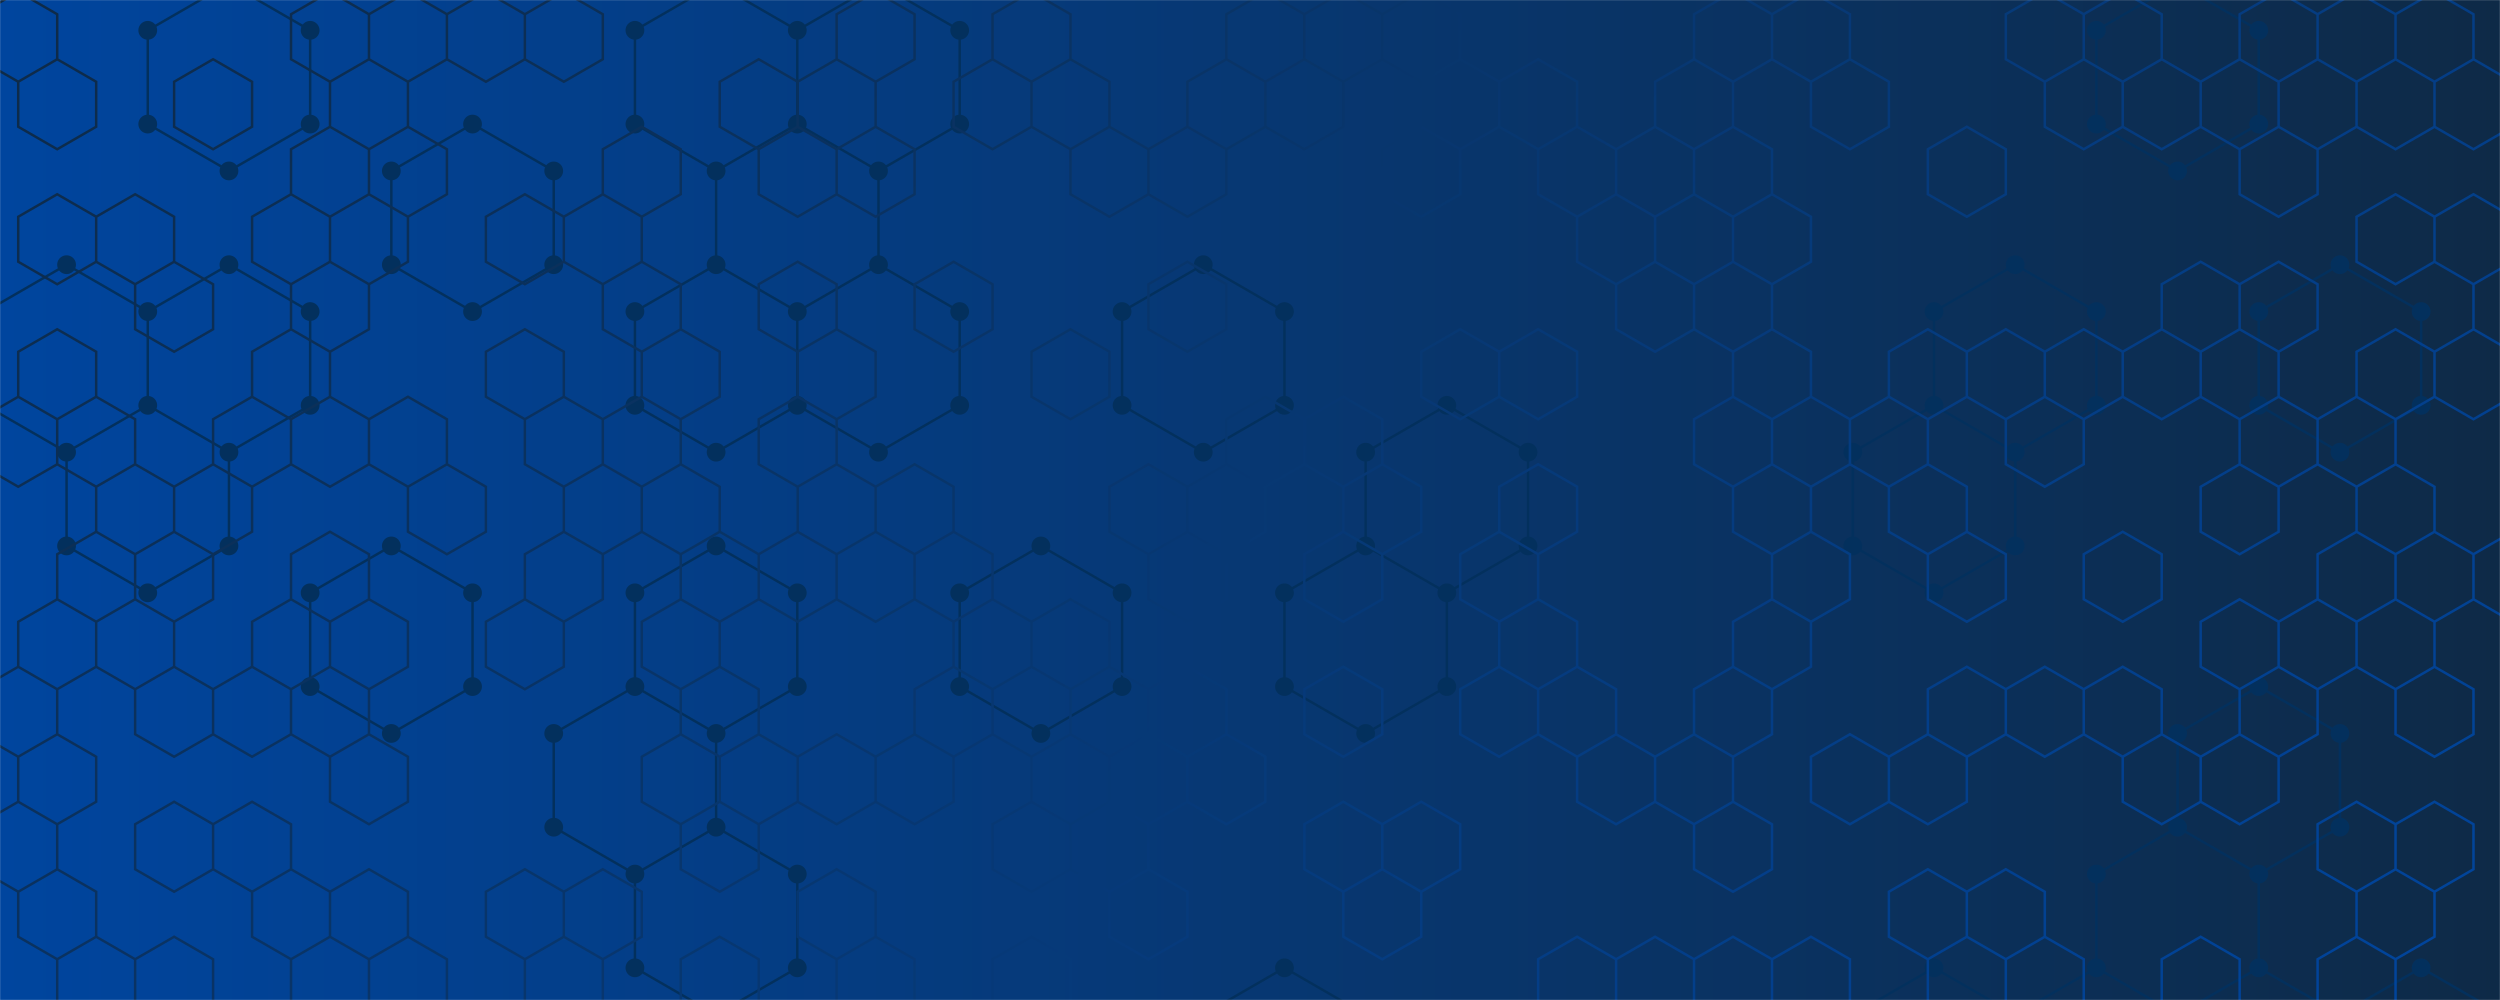 <svg xmlns="http://www.w3.org/2000/svg" version="1.1" xmlns:xlink="http://www.w3.org/1999/xlink" xmlns:svgjs="http://svgjs.com/svgjs" width="2000" height="800" preserveAspectRatio="none" viewBox="0 0 2000 800"><g mask="url(&quot;#SvgjsMask1450&quot;)" fill="none"><rect width="2000" height="800" x="0" y="0" fill="url(#SvgjsLinearGradient1451)"></rect><path d="M53.26 211.76L118.21 249.26L118.21 324.26L53.26 361.76L-11.69 324.26L-11.69 249.26zM118.21 324.26L183.17 361.76L183.17 436.76L118.21 474.26L53.26 436.76L53.26 361.76zM183.17 -13.24L248.12 24.26L248.12 99.26L183.17 136.76L118.21 99.26L118.21 24.26zM183.17 211.76L248.12 249.26L248.12 324.26L183.17 361.76L118.21 324.26L118.21 249.26zM378.03 99.26L442.98 136.76L442.98 211.76L378.03 249.26L313.07 211.76L313.07 136.76zM313.07 436.76L378.03 474.26L378.03 549.26L313.07 586.76L248.12 549.26L248.12 474.26zM507.94 549.26L572.89 586.76L572.89 661.76L507.94 699.26L442.98 661.76L442.98 586.76zM572.89 -13.24L637.84 24.26L637.84 99.26L572.89 136.76L507.94 99.26L507.94 24.26zM637.84 99.26L702.8 136.76L702.8 211.76L637.84 249.26L572.89 211.76L572.89 136.76zM572.89 211.76L637.84 249.26L637.84 324.26L572.89 361.76L507.94 324.26L507.94 249.26zM572.89 436.76L637.84 474.26L637.84 549.26L572.89 586.76L507.94 549.26L507.94 474.26zM572.89 661.76L637.84 699.26L637.84 774.26L572.89 811.76L507.94 774.26L507.94 699.26zM702.8 -13.24L767.75 24.26L767.75 99.26L702.8 136.76L637.84 99.26L637.84 24.26zM702.8 211.76L767.75 249.26L767.75 324.26L702.8 361.76L637.84 324.26L637.84 249.26zM832.7 436.76L897.66 474.26L897.66 549.26L832.7 586.76L767.75 549.26L767.75 474.26zM962.61 211.76L1027.57 249.26L1027.57 324.26L962.61 361.76L897.66 324.26L897.66 249.26zM1027.57 774.26L1092.52 811.76L1092.52 886.76L1027.57 924.26L962.61 886.76L962.61 811.76zM1157.47 324.26L1222.43 361.76L1222.43 436.76L1157.47 474.26L1092.52 436.76L1092.52 361.76zM1092.52 436.76L1157.47 474.26L1157.47 549.26L1092.52 586.76L1027.57 549.26L1027.57 474.26zM1547.2 324.26L1612.15 361.76L1612.15 436.76L1547.2 474.26L1482.24 436.76L1482.24 361.76zM1547.2 774.26L1612.15 811.76L1612.15 886.76L1547.2 924.26L1482.24 886.76L1482.24 811.76zM1612.15 211.76L1677.1 249.26L1677.1 324.26L1612.15 361.76L1547.2 324.26L1547.2 249.26zM1677.1 774.26L1742.06 811.76L1742.06 886.76L1677.1 924.26L1612.15 886.76L1612.15 811.76zM1742.06 -13.24L1807.01 24.26L1807.01 99.26L1742.06 136.76L1677.1 99.26L1677.1 24.26zM1807.01 549.26L1871.96 586.76L1871.96 661.76L1807.01 699.26L1742.06 661.76L1742.06 586.76zM1742.06 661.76L1807.01 699.26L1807.01 774.26L1742.06 811.76L1677.1 774.26L1677.1 699.26zM1807.01 774.26L1871.96 811.76L1871.96 886.76L1807.01 924.26L1742.06 886.76L1742.06 811.76zM1871.96 211.76L1936.92 249.26L1936.92 324.26L1871.96 361.76L1807.01 324.26L1807.01 249.26zM1936.92 774.26L2001.87 811.76L2001.87 886.76L1936.92 924.26L1871.96 886.76L1871.96 811.76z" stroke="#03305d" stroke-width="2"></path><path d="M45.76 211.76 a7.5 7.5 0 1 0 15 0 a7.5 7.5 0 1 0 -15 0zM110.71 249.26 a7.5 7.5 0 1 0 15 0 a7.5 7.5 0 1 0 -15 0zM110.71 324.26 a7.5 7.5 0 1 0 15 0 a7.5 7.5 0 1 0 -15 0zM45.76 361.76 a7.5 7.5 0 1 0 15 0 a7.5 7.5 0 1 0 -15 0zM-19.19 324.26 a7.5 7.5 0 1 0 15 0 a7.5 7.5 0 1 0 -15 0zM-19.19 249.26 a7.5 7.5 0 1 0 15 0 a7.5 7.5 0 1 0 -15 0zM175.67 361.76 a7.5 7.5 0 1 0 15 0 a7.5 7.5 0 1 0 -15 0zM175.67 436.76 a7.5 7.5 0 1 0 15 0 a7.5 7.5 0 1 0 -15 0zM110.71 474.26 a7.5 7.5 0 1 0 15 0 a7.5 7.5 0 1 0 -15 0zM45.76 436.76 a7.5 7.5 0 1 0 15 0 a7.5 7.5 0 1 0 -15 0zM175.67 -13.24 a7.5 7.5 0 1 0 15 0 a7.5 7.5 0 1 0 -15 0zM240.62 24.26 a7.5 7.5 0 1 0 15 0 a7.5 7.5 0 1 0 -15 0zM240.62 99.26 a7.5 7.5 0 1 0 15 0 a7.5 7.5 0 1 0 -15 0zM175.67 136.76 a7.5 7.5 0 1 0 15 0 a7.5 7.5 0 1 0 -15 0zM110.71 99.26 a7.5 7.5 0 1 0 15 0 a7.5 7.5 0 1 0 -15 0zM110.71 24.26 a7.5 7.5 0 1 0 15 0 a7.5 7.5 0 1 0 -15 0zM175.67 211.76 a7.5 7.5 0 1 0 15 0 a7.5 7.5 0 1 0 -15 0zM240.62 249.26 a7.5 7.5 0 1 0 15 0 a7.5 7.5 0 1 0 -15 0zM240.62 324.26 a7.5 7.5 0 1 0 15 0 a7.5 7.5 0 1 0 -15 0zM370.53 99.26 a7.5 7.5 0 1 0 15 0 a7.5 7.5 0 1 0 -15 0zM435.48 136.76 a7.5 7.5 0 1 0 15 0 a7.5 7.5 0 1 0 -15 0zM435.48 211.76 a7.5 7.5 0 1 0 15 0 a7.5 7.5 0 1 0 -15 0zM370.53 249.26 a7.5 7.5 0 1 0 15 0 a7.5 7.5 0 1 0 -15 0zM305.57 211.76 a7.5 7.5 0 1 0 15 0 a7.5 7.5 0 1 0 -15 0zM305.57 136.76 a7.5 7.5 0 1 0 15 0 a7.5 7.5 0 1 0 -15 0zM305.57 436.76 a7.5 7.5 0 1 0 15 0 a7.5 7.5 0 1 0 -15 0zM370.53 474.26 a7.5 7.5 0 1 0 15 0 a7.5 7.5 0 1 0 -15 0zM370.53 549.26 a7.5 7.5 0 1 0 15 0 a7.5 7.5 0 1 0 -15 0zM305.57 586.76 a7.5 7.5 0 1 0 15 0 a7.5 7.5 0 1 0 -15 0zM240.62 549.26 a7.5 7.5 0 1 0 15 0 a7.5 7.5 0 1 0 -15 0zM240.62 474.26 a7.5 7.5 0 1 0 15 0 a7.5 7.5 0 1 0 -15 0zM500.44 549.26 a7.5 7.5 0 1 0 15 0 a7.5 7.5 0 1 0 -15 0zM565.39 586.76 a7.5 7.5 0 1 0 15 0 a7.5 7.5 0 1 0 -15 0zM565.39 661.76 a7.5 7.5 0 1 0 15 0 a7.5 7.5 0 1 0 -15 0zM500.44 699.26 a7.5 7.5 0 1 0 15 0 a7.5 7.5 0 1 0 -15 0zM435.48 661.76 a7.5 7.5 0 1 0 15 0 a7.5 7.5 0 1 0 -15 0zM435.48 586.76 a7.5 7.5 0 1 0 15 0 a7.5 7.5 0 1 0 -15 0zM565.39 -13.24 a7.5 7.5 0 1 0 15 0 a7.5 7.5 0 1 0 -15 0zM630.34 24.26 a7.5 7.5 0 1 0 15 0 a7.5 7.5 0 1 0 -15 0zM630.34 99.26 a7.5 7.5 0 1 0 15 0 a7.5 7.5 0 1 0 -15 0zM565.39 136.76 a7.5 7.5 0 1 0 15 0 a7.5 7.5 0 1 0 -15 0zM500.44 99.26 a7.5 7.5 0 1 0 15 0 a7.5 7.5 0 1 0 -15 0zM500.44 24.26 a7.5 7.5 0 1 0 15 0 a7.5 7.5 0 1 0 -15 0zM695.3 136.76 a7.5 7.5 0 1 0 15 0 a7.5 7.5 0 1 0 -15 0zM695.3 211.76 a7.5 7.5 0 1 0 15 0 a7.5 7.5 0 1 0 -15 0zM630.34 249.26 a7.5 7.5 0 1 0 15 0 a7.5 7.5 0 1 0 -15 0zM565.39 211.76 a7.5 7.5 0 1 0 15 0 a7.5 7.5 0 1 0 -15 0zM630.34 324.26 a7.5 7.5 0 1 0 15 0 a7.5 7.5 0 1 0 -15 0zM565.39 361.76 a7.5 7.5 0 1 0 15 0 a7.5 7.5 0 1 0 -15 0zM500.44 324.26 a7.5 7.5 0 1 0 15 0 a7.5 7.5 0 1 0 -15 0zM500.44 249.26 a7.5 7.5 0 1 0 15 0 a7.5 7.5 0 1 0 -15 0zM565.39 436.76 a7.5 7.5 0 1 0 15 0 a7.5 7.5 0 1 0 -15 0zM630.34 474.26 a7.5 7.5 0 1 0 15 0 a7.5 7.5 0 1 0 -15 0zM630.34 549.26 a7.5 7.5 0 1 0 15 0 a7.5 7.5 0 1 0 -15 0zM500.44 474.26 a7.5 7.5 0 1 0 15 0 a7.5 7.5 0 1 0 -15 0zM630.34 699.26 a7.5 7.5 0 1 0 15 0 a7.5 7.5 0 1 0 -15 0zM630.34 774.26 a7.5 7.5 0 1 0 15 0 a7.5 7.5 0 1 0 -15 0zM565.39 811.76 a7.5 7.5 0 1 0 15 0 a7.5 7.5 0 1 0 -15 0zM500.44 774.26 a7.5 7.5 0 1 0 15 0 a7.5 7.5 0 1 0 -15 0zM695.3 -13.24 a7.5 7.5 0 1 0 15 0 a7.5 7.5 0 1 0 -15 0zM760.25 24.26 a7.5 7.5 0 1 0 15 0 a7.5 7.5 0 1 0 -15 0zM760.25 99.26 a7.5 7.5 0 1 0 15 0 a7.5 7.5 0 1 0 -15 0zM760.25 249.26 a7.5 7.5 0 1 0 15 0 a7.5 7.5 0 1 0 -15 0zM760.25 324.26 a7.5 7.5 0 1 0 15 0 a7.5 7.5 0 1 0 -15 0zM695.3 361.76 a7.5 7.5 0 1 0 15 0 a7.5 7.5 0 1 0 -15 0zM825.2 436.76 a7.5 7.5 0 1 0 15 0 a7.5 7.5 0 1 0 -15 0zM890.16 474.26 a7.5 7.5 0 1 0 15 0 a7.5 7.5 0 1 0 -15 0zM890.16 549.26 a7.5 7.5 0 1 0 15 0 a7.5 7.5 0 1 0 -15 0zM825.2 586.76 a7.5 7.5 0 1 0 15 0 a7.5 7.5 0 1 0 -15 0zM760.25 549.26 a7.5 7.5 0 1 0 15 0 a7.5 7.5 0 1 0 -15 0zM760.25 474.26 a7.5 7.5 0 1 0 15 0 a7.5 7.5 0 1 0 -15 0zM955.11 211.76 a7.5 7.5 0 1 0 15 0 a7.5 7.5 0 1 0 -15 0zM1020.07 249.26 a7.5 7.5 0 1 0 15 0 a7.5 7.5 0 1 0 -15 0zM1020.07 324.26 a7.5 7.5 0 1 0 15 0 a7.5 7.5 0 1 0 -15 0zM955.11 361.76 a7.5 7.5 0 1 0 15 0 a7.5 7.5 0 1 0 -15 0zM890.16 324.26 a7.5 7.5 0 1 0 15 0 a7.5 7.5 0 1 0 -15 0zM890.16 249.26 a7.5 7.5 0 1 0 15 0 a7.5 7.5 0 1 0 -15 0zM1020.07 774.26 a7.5 7.5 0 1 0 15 0 a7.5 7.5 0 1 0 -15 0zM1085.02 811.76 a7.5 7.5 0 1 0 15 0 a7.5 7.5 0 1 0 -15 0zM1085.02 886.76 a7.5 7.5 0 1 0 15 0 a7.5 7.5 0 1 0 -15 0zM1020.07 924.26 a7.5 7.5 0 1 0 15 0 a7.5 7.5 0 1 0 -15 0zM955.11 886.76 a7.5 7.5 0 1 0 15 0 a7.5 7.5 0 1 0 -15 0zM955.11 811.76 a7.5 7.5 0 1 0 15 0 a7.5 7.5 0 1 0 -15 0zM1149.97 324.26 a7.5 7.5 0 1 0 15 0 a7.5 7.5 0 1 0 -15 0zM1214.93 361.76 a7.5 7.5 0 1 0 15 0 a7.5 7.5 0 1 0 -15 0zM1214.93 436.76 a7.5 7.5 0 1 0 15 0 a7.5 7.5 0 1 0 -15 0zM1149.97 474.26 a7.5 7.5 0 1 0 15 0 a7.5 7.5 0 1 0 -15 0zM1085.02 436.76 a7.5 7.5 0 1 0 15 0 a7.5 7.5 0 1 0 -15 0zM1085.02 361.76 a7.5 7.5 0 1 0 15 0 a7.5 7.5 0 1 0 -15 0zM1149.97 549.26 a7.5 7.5 0 1 0 15 0 a7.5 7.5 0 1 0 -15 0zM1085.02 586.76 a7.5 7.5 0 1 0 15 0 a7.5 7.5 0 1 0 -15 0zM1020.07 549.26 a7.5 7.5 0 1 0 15 0 a7.5 7.5 0 1 0 -15 0zM1020.07 474.26 a7.5 7.5 0 1 0 15 0 a7.5 7.5 0 1 0 -15 0zM1539.7 324.26 a7.5 7.5 0 1 0 15 0 a7.5 7.5 0 1 0 -15 0zM1604.65 361.76 a7.5 7.5 0 1 0 15 0 a7.5 7.5 0 1 0 -15 0zM1604.65 436.76 a7.5 7.5 0 1 0 15 0 a7.5 7.5 0 1 0 -15 0zM1539.7 474.26 a7.5 7.5 0 1 0 15 0 a7.5 7.5 0 1 0 -15 0zM1474.74 436.76 a7.5 7.5 0 1 0 15 0 a7.5 7.5 0 1 0 -15 0zM1474.74 361.76 a7.5 7.5 0 1 0 15 0 a7.5 7.5 0 1 0 -15 0zM1539.7 774.26 a7.5 7.5 0 1 0 15 0 a7.5 7.5 0 1 0 -15 0zM1604.65 811.76 a7.5 7.5 0 1 0 15 0 a7.5 7.5 0 1 0 -15 0zM1604.65 886.76 a7.5 7.5 0 1 0 15 0 a7.5 7.5 0 1 0 -15 0zM1539.7 924.26 a7.5 7.5 0 1 0 15 0 a7.5 7.5 0 1 0 -15 0zM1474.74 886.76 a7.5 7.5 0 1 0 15 0 a7.5 7.5 0 1 0 -15 0zM1474.74 811.76 a7.5 7.5 0 1 0 15 0 a7.5 7.5 0 1 0 -15 0zM1604.65 211.76 a7.5 7.5 0 1 0 15 0 a7.5 7.5 0 1 0 -15 0zM1669.6 249.26 a7.5 7.5 0 1 0 15 0 a7.5 7.5 0 1 0 -15 0zM1669.6 324.26 a7.5 7.5 0 1 0 15 0 a7.5 7.5 0 1 0 -15 0zM1539.7 249.26 a7.5 7.5 0 1 0 15 0 a7.5 7.5 0 1 0 -15 0zM1669.6 774.26 a7.5 7.5 0 1 0 15 0 a7.5 7.5 0 1 0 -15 0zM1734.56 811.76 a7.5 7.5 0 1 0 15 0 a7.5 7.5 0 1 0 -15 0zM1734.56 886.76 a7.5 7.5 0 1 0 15 0 a7.5 7.5 0 1 0 -15 0zM1669.6 924.26 a7.5 7.5 0 1 0 15 0 a7.5 7.5 0 1 0 -15 0zM1734.56 -13.24 a7.5 7.5 0 1 0 15 0 a7.5 7.5 0 1 0 -15 0zM1799.51 24.26 a7.5 7.5 0 1 0 15 0 a7.5 7.5 0 1 0 -15 0zM1799.51 99.26 a7.5 7.5 0 1 0 15 0 a7.5 7.5 0 1 0 -15 0zM1734.56 136.76 a7.5 7.5 0 1 0 15 0 a7.5 7.5 0 1 0 -15 0zM1669.6 99.26 a7.5 7.5 0 1 0 15 0 a7.5 7.5 0 1 0 -15 0zM1669.6 24.26 a7.5 7.5 0 1 0 15 0 a7.5 7.5 0 1 0 -15 0zM1799.51 549.26 a7.5 7.5 0 1 0 15 0 a7.5 7.5 0 1 0 -15 0zM1864.46 586.76 a7.5 7.5 0 1 0 15 0 a7.5 7.5 0 1 0 -15 0zM1864.46 661.76 a7.5 7.5 0 1 0 15 0 a7.5 7.5 0 1 0 -15 0zM1799.51 699.26 a7.5 7.5 0 1 0 15 0 a7.5 7.5 0 1 0 -15 0zM1734.56 661.76 a7.5 7.5 0 1 0 15 0 a7.5 7.5 0 1 0 -15 0zM1734.56 586.76 a7.5 7.5 0 1 0 15 0 a7.5 7.5 0 1 0 -15 0zM1799.51 774.26 a7.5 7.5 0 1 0 15 0 a7.5 7.5 0 1 0 -15 0zM1669.6 699.26 a7.5 7.5 0 1 0 15 0 a7.5 7.5 0 1 0 -15 0zM1864.46 811.76 a7.5 7.5 0 1 0 15 0 a7.5 7.5 0 1 0 -15 0zM1864.46 886.76 a7.5 7.5 0 1 0 15 0 a7.5 7.5 0 1 0 -15 0zM1799.51 924.26 a7.5 7.5 0 1 0 15 0 a7.5 7.5 0 1 0 -15 0zM1864.46 211.76 a7.5 7.5 0 1 0 15 0 a7.5 7.5 0 1 0 -15 0zM1929.42 249.26 a7.5 7.5 0 1 0 15 0 a7.5 7.5 0 1 0 -15 0zM1929.42 324.26 a7.5 7.5 0 1 0 15 0 a7.5 7.5 0 1 0 -15 0zM1864.46 361.76 a7.5 7.5 0 1 0 15 0 a7.5 7.5 0 1 0 -15 0zM1799.51 324.26 a7.5 7.5 0 1 0 15 0 a7.5 7.5 0 1 0 -15 0zM1799.51 249.26 a7.5 7.5 0 1 0 15 0 a7.5 7.5 0 1 0 -15 0zM1929.42 774.26 a7.5 7.5 0 1 0 15 0 a7.5 7.5 0 1 0 -15 0zM1994.37 811.76 a7.5 7.5 0 1 0 15 0 a7.5 7.5 0 1 0 -15 0zM1994.37 886.76 a7.5 7.5 0 1 0 15 0 a7.5 7.5 0 1 0 -15 0zM1929.42 924.26 a7.5 7.5 0 1 0 15 0 a7.5 7.5 0 1 0 -15 0z" fill="#03305d"></path><path d="M14.58 -6.6L45.76 11.4L45.76 47.4L14.58 65.4L-16.6 47.4L-16.6 11.4zM45.76 47.4L76.94 65.4L76.94 101.4L45.76 119.4L14.58 101.4L14.58 65.4zM45.76 155.4L76.94 173.4L76.94 209.4L45.76 227.4L14.58 209.4L14.58 173.4zM45.76 263.4L76.94 281.4L76.94 317.4L45.76 335.4L14.58 317.4L14.58 281.4zM14.58 317.4L45.76 335.4L45.76 371.4L14.58 389.4L-16.6 371.4L-16.6 335.4zM45.76 479.4L76.94 497.4L76.94 533.4L45.76 551.4L14.58 533.4L14.58 497.4zM14.58 533.4L45.76 551.4L45.76 587.4L14.58 605.4L-16.6 587.4L-16.6 551.4zM45.76 587.4L76.94 605.4L76.94 641.4L45.76 659.4L14.58 641.4L14.58 605.4zM14.58 641.4L45.76 659.4L45.76 695.4L14.58 713.4L-16.6 695.4L-16.6 659.4zM45.76 695.4L76.94 713.4L76.94 749.4L45.76 767.4L14.58 749.4L14.58 713.4zM45.76 803.4L76.94 821.4L76.94 857.4L45.76 875.4L14.58 857.4L14.58 821.4zM108.11 155.4L139.29 173.4L139.29 209.4L108.11 227.4L76.94 209.4L76.94 173.4zM76.94 317.4L108.11 335.4L108.11 371.4L76.94 389.4L45.76 371.4L45.76 335.4zM108.11 371.4L139.29 389.4L139.29 425.4L108.11 443.4L76.94 425.4L76.94 389.4zM76.94 425.4L108.11 443.4L108.11 479.4L76.94 497.4L45.76 479.4L45.76 443.4zM108.11 479.4L139.29 497.4L139.29 533.4L108.11 551.4L76.94 533.4L76.94 497.4zM76.94 749.4L108.11 767.4L108.11 803.4L76.94 821.4L45.76 803.4L45.76 767.4zM108.11 803.4L139.29 821.4L139.29 857.4L108.11 875.4L76.94 857.4L76.94 821.4zM170.47 47.4L201.65 65.4L201.65 101.4L170.47 119.4L139.29 101.4L139.29 65.4zM139.29 209.4L170.47 227.4L170.47 263.4L139.29 281.4L108.11 263.4L108.11 227.4zM170.47 371.4L201.65 389.4L201.65 425.4L170.47 443.4L139.29 425.4L139.29 389.4zM139.29 425.4L170.47 443.4L170.47 479.4L139.29 497.4L108.11 479.4L108.11 443.4zM139.29 533.4L170.47 551.4L170.47 587.4L139.29 605.4L108.11 587.4L108.11 551.4zM139.29 641.4L170.47 659.4L170.47 695.4L139.29 713.4L108.11 695.4L108.11 659.4zM139.29 749.4L170.47 767.4L170.47 803.4L139.29 821.4L108.11 803.4L108.11 767.4zM232.82 155.4L264 173.4L264 209.4L232.82 227.4L201.65 209.4L201.65 173.4zM232.82 263.4L264 281.4L264 317.4L232.82 335.4L201.65 317.4L201.65 281.4zM201.65 317.4L232.82 335.4L232.82 371.4L201.65 389.4L170.47 371.4L170.47 335.4zM232.82 479.4L264 497.4L264 533.4L232.82 551.4L201.65 533.4L201.65 497.4zM201.65 533.4L232.82 551.4L232.82 587.4L201.65 605.4L170.47 587.4L170.47 551.4zM201.65 641.4L232.82 659.4L232.82 695.4L201.65 713.4L170.47 695.4L170.47 659.4zM232.82 695.4L264 713.4L264 749.4L232.82 767.4L201.65 749.4L201.65 713.4zM232.82 803.4L264 821.4L264 857.4L232.82 875.4L201.65 857.4L201.65 821.4zM264 -6.6L295.18 11.4L295.18 47.4L264 65.4L232.82 47.4L232.82 11.4zM295.18 47.4L326.36 65.4L326.36 101.4L295.18 119.4L264 101.4L264 65.4zM264 101.4L295.18 119.4L295.18 155.4L264 173.4L232.82 155.4L232.82 119.4zM295.18 155.4L326.36 173.4L326.36 209.4L295.18 227.4L264 209.4L264 173.4zM264 209.4L295.18 227.4L295.18 263.4L264 281.4L232.82 263.4L232.82 227.4zM264 317.4L295.18 335.4L295.18 371.4L264 389.4L232.82 371.4L232.82 335.4zM264 425.4L295.18 443.4L295.18 479.4L264 497.4L232.82 479.4L232.82 443.4zM295.18 479.4L326.36 497.4L326.36 533.4L295.18 551.4L264 533.4L264 497.4zM264 533.4L295.18 551.4L295.18 587.4L264 605.4L232.82 587.4L232.82 551.4zM295.18 587.4L326.36 605.4L326.36 641.4L295.18 659.4L264 641.4L264 605.4zM295.18 695.4L326.36 713.4L326.36 749.4L295.18 767.4L264 749.4L264 713.4zM264 749.4L295.18 767.4L295.18 803.4L264 821.4L232.82 803.4L232.82 767.4zM326.36 -6.6L357.54 11.4L357.54 47.4L326.36 65.4L295.18 47.4L295.18 11.4zM326.36 101.4L357.54 119.4L357.54 155.4L326.36 173.4L295.18 155.4L295.18 119.4zM326.36 317.4L357.54 335.4L357.54 371.4L326.36 389.4L295.18 371.4L295.18 335.4zM357.54 371.4L388.71 389.4L388.71 425.4L357.54 443.4L326.36 425.4L326.36 389.4zM326.36 749.4L357.54 767.4L357.54 803.4L326.36 821.4L295.18 803.4L295.18 767.4zM357.54 803.4L388.71 821.4L388.71 857.4L357.54 875.4L326.36 857.4L326.36 821.4zM388.71 -6.6L419.89 11.4L419.89 47.4L388.71 65.4L357.54 47.4L357.54 11.4zM419.89 155.4L451.07 173.4L451.07 209.4L419.89 227.4L388.71 209.4L388.71 173.4zM419.89 263.4L451.07 281.4L451.07 317.4L419.89 335.4L388.71 317.4L388.71 281.4zM419.89 479.4L451.07 497.4L451.07 533.4L419.89 551.4L388.71 533.4L388.71 497.4zM419.89 695.4L451.07 713.4L451.07 749.4L419.89 767.4L388.71 749.4L388.71 713.4zM419.89 803.4L451.07 821.4L451.07 857.4L419.89 875.4L388.71 857.4L388.71 821.4zM451.07 -6.6L482.25 11.4L482.25 47.4L451.07 65.4L419.89 47.4L419.89 11.4zM482.25 155.4L513.42 173.4L513.42 209.4L482.25 227.4L451.07 209.4L451.07 173.4zM451.07 317.4L482.25 335.4L482.25 371.4L451.07 389.4L419.89 371.4L419.89 335.4zM482.25 371.4L513.42 389.4L513.42 425.4L482.25 443.4L451.07 425.4L451.07 389.4zM451.07 425.4L482.25 443.4L482.25 479.4L451.07 497.4L419.89 479.4L419.89 443.4zM482.25 695.4L513.42 713.4L513.42 749.4L482.25 767.4L451.07 749.4L451.07 713.4zM451.07 749.4L482.25 767.4L482.25 803.4L451.07 821.4L419.89 803.4L419.89 767.4zM513.42 101.4L544.6 119.4L544.6 155.4L513.42 173.4L482.25 155.4L482.25 119.4zM513.42 209.4L544.6 227.4L544.6 263.4L513.42 281.4L482.25 263.4L482.25 227.4zM544.6 263.4L575.78 281.4L575.78 317.4L544.6 335.4L513.42 317.4L513.42 281.4zM513.42 317.4L544.6 335.4L544.6 371.4L513.42 389.4L482.25 371.4L482.25 335.4zM544.6 371.4L575.78 389.4L575.78 425.4L544.6 443.4L513.42 425.4L513.42 389.4zM544.6 479.4L575.78 497.4L575.78 533.4L544.6 551.4L513.42 533.4L513.42 497.4zM544.6 587.4L575.78 605.4L575.78 641.4L544.6 659.4L513.42 641.4L513.42 605.4zM606.96 47.4L638.14 65.4L638.14 101.4L606.96 119.4L575.78 101.4L575.78 65.4zM575.78 425.4L606.96 443.4L606.96 479.4L575.78 497.4L544.6 479.4L544.6 443.4zM575.78 533.4L606.96 551.4L606.96 587.4L575.78 605.4L544.6 587.4L544.6 551.4zM606.96 587.4L638.14 605.4L638.14 641.4L606.96 659.4L575.78 641.4L575.78 605.4zM575.78 641.4L606.96 659.4L606.96 695.4L575.78 713.4L544.6 695.4L544.6 659.4zM575.78 749.4L606.96 767.4L606.96 803.4L575.78 821.4L544.6 803.4L544.6 767.4zM669.31 47.4L700.49 65.4L700.49 101.4L669.31 119.4L638.14 101.4L638.14 65.4zM638.14 101.4L669.31 119.4L669.31 155.4L638.14 173.4L606.96 155.4L606.96 119.4zM638.14 209.4L669.31 227.4L669.31 263.4L638.14 281.4L606.96 263.4L606.96 227.4zM669.31 263.4L700.49 281.4L700.49 317.4L669.31 335.4L638.14 317.4L638.14 281.4zM638.14 317.4L669.31 335.4L669.31 371.4L638.14 389.4L606.96 371.4L606.96 335.4zM669.31 371.4L700.49 389.4L700.49 425.4L669.31 443.4L638.14 425.4L638.14 389.4zM638.14 425.4L669.31 443.4L669.31 479.4L638.14 497.4L606.96 479.4L606.96 443.4zM669.31 587.4L700.49 605.4L700.49 641.4L669.31 659.4L638.14 641.4L638.14 605.4zM669.31 695.4L700.49 713.4L700.49 749.4L669.31 767.4L638.14 749.4L638.14 713.4zM700.49 -6.6L731.67 11.4L731.67 47.4L700.49 65.4L669.31 47.4L669.31 11.4zM700.49 101.4L731.67 119.4L731.67 155.4L700.49 173.4L669.31 155.4L669.31 119.4zM731.67 371.4L762.85 389.4L762.85 425.4L731.67 443.4L700.49 425.4L700.49 389.4zM700.49 425.4L731.67 443.4L731.67 479.4L700.49 497.4L669.31 479.4L669.31 443.4zM731.67 587.4L762.85 605.4L762.85 641.4L731.67 659.4L700.49 641.4L700.49 605.4zM700.49 749.4L731.67 767.4L731.67 803.4L700.49 821.4L669.31 803.4L669.31 767.4zM794.03 47.4L825.2 65.4L825.2 101.4L794.03 119.4L762.85 101.4L762.85 65.4zM762.85 209.4L794.03 227.4L794.03 263.4L762.85 281.4L731.67 263.4L731.67 227.4zM762.85 425.4L794.03 443.4L794.03 479.4L762.85 497.4L731.67 479.4L731.67 443.4zM794.03 479.4L825.2 497.4L825.2 533.4L794.03 551.4L762.85 533.4L762.85 497.4zM762.85 533.4L794.03 551.4L794.03 587.4L762.85 605.4L731.67 587.4L731.67 551.4zM825.2 -6.6L856.38 11.4L856.38 47.4L825.2 65.4L794.02 47.4L794.02 11.4zM856.38 47.4L887.56 65.4L887.56 101.4L856.38 119.4L825.2 101.4L825.2 65.4zM856.38 263.4L887.56 281.4L887.56 317.4L856.38 335.4L825.2 317.4L825.2 281.4zM856.38 479.4L887.56 497.4L887.56 533.4L856.38 551.4L825.2 533.4L825.2 497.4zM825.2 533.4L856.38 551.4L856.38 587.4L825.2 605.4L794.02 587.4L794.02 551.4zM856.38 587.4L887.56 605.4L887.56 641.4L856.38 659.4L825.2 641.4L825.2 605.4zM825.2 641.4L856.38 659.4L856.38 695.4L825.2 713.4L794.02 695.4L794.02 659.4zM825.2 749.4L856.38 767.4L856.38 803.4L825.2 821.4L794.02 803.4L794.02 767.4zM856.38 803.4L887.56 821.4L887.56 857.4L856.38 875.4L825.2 857.4L825.2 821.4zM887.56 101.4L918.74 119.4L918.74 155.4L887.56 173.4L856.38 155.4L856.38 119.4zM918.74 371.4L949.91 389.4L949.91 425.4L918.74 443.4L887.56 425.4L887.56 389.4zM887.56 533.4L918.74 551.4L918.74 587.4L887.56 605.4L856.38 587.4L856.38 551.4zM918.74 587.4L949.91 605.4L949.91 641.4L918.74 659.4L887.56 641.4L887.56 605.4zM887.56 641.4L918.74 659.4L918.74 695.4L887.56 713.4L856.38 695.4L856.38 659.4zM918.74 695.4L949.91 713.4L949.91 749.4L918.74 767.4L887.56 749.4L887.56 713.4zM981.09 47.4L1012.27 65.4L1012.27 101.4L981.09 119.4L949.91 101.4L949.91 65.4zM949.91 101.4L981.09 119.4L981.09 155.4L949.91 173.4L918.74 155.4L918.74 119.4zM949.91 209.4L981.09 227.4L981.09 263.4L949.91 281.4L918.74 263.4L918.74 227.4zM981.09 371.4L1012.27 389.4L1012.27 425.4L981.09 443.4L949.91 425.4L949.91 389.4zM949.91 425.4L981.09 443.4L981.09 479.4L949.91 497.4L918.74 479.4L918.74 443.4zM949.91 533.4L981.09 551.4L981.09 587.4L949.91 605.4L918.74 587.4L918.74 551.4zM981.09 587.4L1012.27 605.4L1012.27 641.4L981.09 659.4L949.91 641.4L949.91 605.4zM981.09 803.4L1012.27 821.4L1012.27 857.4L981.09 875.4L949.91 857.4L949.91 821.4zM1012.27 -6.6L1043.45 11.4L1043.45 47.4L1012.27 65.4L981.09 47.4L981.09 11.4zM1043.45 47.4L1074.63 65.4L1074.63 101.4L1043.45 119.4L1012.27 101.4L1012.27 65.4zM1012.27 317.4L1043.45 335.4L1043.45 371.4L1012.27 389.4L981.09 371.4L981.09 335.4zM1074.63 -6.6L1105.8 11.4L1105.8 47.4L1074.63 65.4L1043.45 47.4L1043.45 11.4zM1074.63 317.4L1105.8 335.4L1105.8 371.4L1074.63 389.4L1043.45 371.4L1043.45 335.4zM1105.8 371.4L1136.98 389.4L1136.98 425.4L1105.8 443.4L1074.63 425.4L1074.63 389.4zM1074.63 425.4L1105.8 443.4L1105.8 479.4L1074.63 497.4L1043.45 479.4L1043.45 443.4zM1074.63 533.4L1105.8 551.4L1105.8 587.4L1074.63 605.4L1043.45 587.4L1043.45 551.4zM1074.63 641.4L1105.8 659.4L1105.8 695.4L1074.63 713.4L1043.45 695.4L1043.45 659.4zM1105.8 695.4L1136.98 713.4L1136.98 749.4L1105.8 767.4L1074.63 749.4L1074.63 713.4zM1105.8 803.4L1136.98 821.4L1136.98 857.4L1105.8 875.4L1074.63 857.4L1074.63 821.4zM1136.98 -6.6L1168.16 11.4L1168.16 47.4L1136.98 65.4L1105.8 47.4L1105.8 11.4zM1168.16 47.4L1199.34 65.4L1199.34 101.4L1168.16 119.4L1136.98 101.4L1136.98 65.4zM1136.98 101.4L1168.16 119.4L1168.16 155.4L1136.98 173.4L1105.8 155.4L1105.8 119.4zM1168.16 263.4L1199.34 281.4L1199.34 317.4L1168.16 335.4L1136.98 317.4L1136.98 281.4zM1136.98 641.4L1168.16 659.4L1168.16 695.4L1136.98 713.4L1105.8 695.4L1105.8 659.4zM1230.51 47.4L1261.69 65.4L1261.69 101.4L1230.51 119.4L1199.34 101.4L1199.34 65.4zM1230.51 263.4L1261.69 281.4L1261.69 317.4L1230.51 335.4L1199.34 317.4L1199.34 281.4zM1230.51 371.4L1261.69 389.4L1261.69 425.4L1230.51 443.4L1199.34 425.4L1199.34 389.4zM1199.34 425.4L1230.51 443.4L1230.51 479.4L1199.34 497.4L1168.16 479.4L1168.16 443.4zM1230.51 479.4L1261.69 497.4L1261.69 533.4L1230.51 551.4L1199.34 533.4L1199.34 497.4zM1199.34 533.4L1230.51 551.4L1230.51 587.4L1199.34 605.4L1168.16 587.4L1168.16 551.4zM1261.69 101.4L1292.87 119.4L1292.87 155.4L1261.69 173.4L1230.51 155.4L1230.51 119.4zM1292.87 155.4L1324.05 173.4L1324.05 209.4L1292.87 227.4L1261.69 209.4L1261.69 173.4zM1261.69 533.4L1292.87 551.4L1292.87 587.4L1261.69 605.4L1230.51 587.4L1230.51 551.4zM1292.87 587.4L1324.05 605.4L1324.05 641.4L1292.87 659.4L1261.69 641.4L1261.69 605.4zM1261.69 749.4L1292.87 767.4L1292.87 803.4L1261.69 821.4L1230.51 803.4L1230.51 767.4zM1355.23 47.4L1386.4 65.4L1386.4 101.4L1355.23 119.4L1324.05 101.4L1324.05 65.4zM1324.05 101.4L1355.23 119.4L1355.23 155.4L1324.05 173.4L1292.87 155.4L1292.87 119.4zM1355.23 155.4L1386.4 173.4L1386.4 209.4L1355.23 227.4L1324.05 209.4L1324.05 173.4zM1324.05 209.4L1355.23 227.4L1355.23 263.4L1324.05 281.4L1292.87 263.4L1292.87 227.4zM1355.23 587.4L1386.4 605.4L1386.4 641.4L1355.23 659.4L1324.05 641.4L1324.05 605.4zM1324.05 749.4L1355.23 767.4L1355.23 803.4L1324.05 821.4L1292.87 803.4L1292.87 767.4zM1386.4 -6.6L1417.58 11.4L1417.58 47.4L1386.4 65.4L1355.23 47.4L1355.23 11.4zM1386.4 101.4L1417.58 119.4L1417.58 155.4L1386.4 173.4L1355.23 155.4L1355.23 119.4zM1417.58 155.4L1448.76 173.4L1448.76 209.4L1417.58 227.4L1386.4 209.4L1386.4 173.4zM1386.4 209.4L1417.58 227.4L1417.58 263.4L1386.4 281.4L1355.23 263.4L1355.23 227.4zM1417.58 263.4L1448.76 281.4L1448.76 317.4L1417.58 335.4L1386.4 317.4L1386.4 281.4zM1386.4 317.4L1417.58 335.4L1417.58 371.4L1386.4 389.4L1355.23 371.4L1355.23 335.4zM1417.58 371.4L1448.76 389.4L1448.76 425.4L1417.58 443.4L1386.4 425.4L1386.4 389.4zM1417.58 479.4L1448.76 497.4L1448.76 533.4L1417.58 551.4L1386.4 533.4L1386.4 497.4zM1386.4 533.4L1417.58 551.4L1417.58 587.4L1386.4 605.4L1355.23 587.4L1355.23 551.4zM1386.4 641.4L1417.58 659.4L1417.58 695.4L1386.4 713.4L1355.23 695.4L1355.23 659.4zM1386.4 749.4L1417.58 767.4L1417.58 803.4L1386.4 821.4L1355.23 803.4L1355.23 767.4zM1448.76 -6.6L1479.94 11.4L1479.94 47.4L1448.76 65.4L1417.58 47.4L1417.58 11.4zM1479.94 47.4L1511.11 65.4L1511.11 101.4L1479.94 119.4L1448.76 101.4L1448.76 65.4zM1448.76 317.4L1479.94 335.4L1479.94 371.4L1448.76 389.4L1417.58 371.4L1417.58 335.4zM1448.76 425.4L1479.94 443.4L1479.94 479.4L1448.76 497.4L1417.58 479.4L1417.58 443.4zM1479.94 587.4L1511.11 605.4L1511.11 641.4L1479.94 659.4L1448.76 641.4L1448.76 605.4zM1448.76 749.4L1479.94 767.4L1479.94 803.4L1448.76 821.4L1417.58 803.4L1417.58 767.4zM1479.94 803.4L1511.11 821.4L1511.11 857.4L1479.94 875.4L1448.76 857.4L1448.76 821.4zM1542.29 263.4L1573.47 281.4L1573.47 317.4L1542.29 335.4L1511.11 317.4L1511.11 281.4zM1511.11 317.4L1542.29 335.4L1542.29 371.4L1511.11 389.4L1479.94 371.4L1479.94 335.4zM1542.29 371.4L1573.47 389.4L1573.47 425.4L1542.29 443.4L1511.11 425.4L1511.11 389.4zM1542.29 587.4L1573.47 605.4L1573.47 641.4L1542.29 659.4L1511.11 641.4L1511.11 605.4zM1542.29 695.4L1573.47 713.4L1573.47 749.4L1542.29 767.4L1511.11 749.4L1511.11 713.4zM1573.47 101.4L1604.65 119.4L1604.65 155.4L1573.47 173.4L1542.29 155.4L1542.29 119.4zM1604.65 263.4L1635.83 281.4L1635.83 317.4L1604.65 335.4L1573.47 317.4L1573.47 281.4zM1573.47 425.4L1604.65 443.4L1604.65 479.4L1573.47 497.4L1542.29 479.4L1542.29 443.4zM1573.47 533.4L1604.65 551.4L1604.65 587.4L1573.47 605.4L1542.29 587.4L1542.29 551.4zM1604.65 695.4L1635.83 713.4L1635.83 749.4L1604.65 767.4L1573.47 749.4L1573.47 713.4zM1573.47 749.4L1604.65 767.4L1604.65 803.4L1573.47 821.4L1542.29 803.4L1542.29 767.4zM1635.83 -6.6L1667 11.4L1667 47.4L1635.83 65.4L1604.65 47.4L1604.65 11.4zM1667 47.4L1698.18 65.4L1698.18 101.4L1667 119.4L1635.83 101.4L1635.83 65.4zM1667 263.4L1698.18 281.4L1698.18 317.4L1667 335.4L1635.83 317.4L1635.83 281.4zM1635.83 317.4L1667 335.4L1667 371.4L1635.83 389.4L1604.65 371.4L1604.65 335.4zM1635.83 533.4L1667 551.4L1667 587.4L1635.83 605.4L1604.65 587.4L1604.65 551.4zM1635.83 749.4L1667 767.4L1667 803.4L1635.83 821.4L1604.65 803.4L1604.65 767.4zM1698.18 -6.6L1729.36 11.4L1729.36 47.4L1698.18 65.4L1667 47.4L1667 11.4zM1729.36 47.4L1760.54 65.4L1760.54 101.4L1729.36 119.4L1698.18 101.4L1698.18 65.4zM1729.36 263.4L1760.54 281.4L1760.54 317.4L1729.36 335.4L1698.18 317.4L1698.18 281.4zM1698.18 425.4L1729.36 443.4L1729.36 479.4L1698.18 497.4L1667 479.4L1667 443.4zM1698.18 533.4L1729.36 551.4L1729.36 587.4L1698.18 605.4L1667 587.4L1667 551.4zM1729.36 587.4L1760.54 605.4L1760.54 641.4L1729.36 659.4L1698.18 641.4L1698.18 605.4zM1729.36 803.4L1760.54 821.4L1760.54 857.4L1729.36 875.4L1698.18 857.4L1698.18 821.4zM1791.71 47.4L1822.89 65.4L1822.89 101.4L1791.71 119.4L1760.54 101.4L1760.54 65.4zM1760.54 209.4L1791.71 227.4L1791.71 263.4L1760.54 281.4L1729.36 263.4L1729.36 227.4zM1791.71 263.4L1822.89 281.4L1822.89 317.4L1791.71 335.4L1760.54 317.4L1760.54 281.4zM1791.71 371.4L1822.89 389.4L1822.89 425.4L1791.71 443.4L1760.54 425.4L1760.54 389.4zM1791.71 479.4L1822.89 497.4L1822.89 533.4L1791.71 551.4L1760.54 533.4L1760.54 497.4zM1791.71 587.4L1822.89 605.4L1822.89 641.4L1791.71 659.4L1760.54 641.4L1760.54 605.4zM1760.54 749.4L1791.71 767.4L1791.71 803.4L1760.54 821.4L1729.36 803.4L1729.36 767.4zM1791.71 803.4L1822.89 821.4L1822.89 857.4L1791.71 875.4L1760.54 857.4L1760.54 821.4zM1822.89 -6.6L1854.07 11.4L1854.07 47.4L1822.89 65.4L1791.71 47.4L1791.71 11.4zM1854.07 47.4L1885.25 65.4L1885.25 101.4L1854.07 119.4L1822.89 101.4L1822.89 65.4zM1822.89 101.4L1854.07 119.4L1854.07 155.4L1822.89 173.4L1791.71 155.4L1791.71 119.4zM1822.89 209.4L1854.07 227.4L1854.07 263.4L1822.89 281.4L1791.71 263.4L1791.71 227.4zM1822.89 317.4L1854.07 335.4L1854.07 371.4L1822.89 389.4L1791.71 371.4L1791.71 335.4zM1854.07 479.4L1885.25 497.4L1885.25 533.4L1854.07 551.4L1822.89 533.4L1822.89 497.4zM1822.89 533.4L1854.07 551.4L1854.07 587.4L1822.89 605.4L1791.71 587.4L1791.71 551.4zM1885.25 -6.6L1916.43 11.4L1916.43 47.4L1885.25 65.4L1854.07 47.4L1854.07 11.4zM1916.43 47.4L1947.6 65.4L1947.6 101.4L1916.43 119.4L1885.25 101.4L1885.25 65.4zM1916.43 155.4L1947.6 173.4L1947.6 209.4L1916.43 227.4L1885.25 209.4L1885.25 173.4zM1916.43 263.4L1947.6 281.4L1947.6 317.4L1916.43 335.4L1885.25 317.4L1885.25 281.4zM1885.25 317.4L1916.43 335.4L1916.43 371.4L1885.25 389.4L1854.07 371.4L1854.07 335.4zM1916.43 371.4L1947.6 389.4L1947.6 425.4L1916.43 443.4L1885.25 425.4L1885.25 389.4zM1885.25 425.4L1916.43 443.4L1916.43 479.4L1885.25 497.4L1854.07 479.4L1854.07 443.4zM1916.43 479.4L1947.6 497.4L1947.6 533.4L1916.43 551.4L1885.25 533.4L1885.25 497.4zM1885.25 641.4L1916.43 659.4L1916.43 695.4L1885.25 713.4L1854.07 695.4L1854.07 659.4zM1916.43 695.4L1947.6 713.4L1947.6 749.4L1916.43 767.4L1885.25 749.4L1885.25 713.4zM1885.25 749.4L1916.43 767.4L1916.43 803.4L1885.25 821.4L1854.07 803.4L1854.07 767.4zM1916.43 803.4L1947.6 821.4L1947.6 857.4L1916.43 875.4L1885.25 857.4L1885.25 821.4zM1947.6 -6.6L1978.78 11.4L1978.78 47.4L1947.6 65.4L1916.43 47.4L1916.43 11.4zM1978.78 47.4L2009.96 65.4L2009.96 101.4L1978.78 119.4L1947.6 101.4L1947.6 65.4zM1978.78 155.4L2009.96 173.4L2009.96 209.4L1978.78 227.4L1947.6 209.4L1947.6 173.4zM1978.78 263.4L2009.96 281.4L2009.96 317.4L1978.78 335.4L1947.6 317.4L1947.6 281.4zM1947.6 425.4L1978.78 443.4L1978.78 479.4L1947.6 497.4L1916.43 479.4L1916.43 443.4zM1947.6 533.4L1978.78 551.4L1978.78 587.4L1947.6 605.4L1916.43 587.4L1916.43 551.4zM1947.6 641.4L1978.78 659.4L1978.78 695.4L1947.6 713.4L1916.43 695.4L1916.43 659.4zM1978.78 803.4L2009.96 821.4L2009.96 857.4L1978.78 875.4L1947.6 857.4L1947.6 821.4zM2041.14 47.4L2072.31 65.4L2072.31 101.4L2041.14 119.4L2009.96 101.4L2009.96 65.4zM2041.14 155.4L2072.31 173.4L2072.31 209.4L2041.14 227.4L2009.96 209.4L2009.96 173.4zM2009.96 209.4L2041.14 227.4L2041.14 263.4L2009.96 281.4L1978.78 263.4L1978.78 227.4zM2041.14 263.4L2072.31 281.4L2072.31 317.4L2041.14 335.4L2009.96 317.4L2009.96 281.4zM2041.14 371.4L2072.31 389.4L2072.31 425.4L2041.14 443.4L2009.96 425.4L2009.96 389.4zM2009.96 425.4L2041.14 443.4L2041.14 479.4L2009.96 497.4L1978.78 479.4L1978.78 443.4zM2041.14 479.4L2072.31 497.4L2072.31 533.4L2041.14 551.4L2009.96 533.4L2009.96 497.4zM2041.14 695.4L2072.31 713.4L2072.31 749.4L2041.14 767.4L2009.96 749.4L2009.96 713.4z" stroke="url(#SvgjsLinearGradient1452)" stroke-width="2"></path></g><defs><mask id="SvgjsMask1450"><rect width="2000" height="800" fill="#ffffff"></rect></mask><linearGradient x1="100%" y1="50%" x2="0%" y2="50%" gradientUnits="userSpaceOnUse" id="SvgjsLinearGradient1451"><stop stop-color="#0e2a47" offset="0"></stop><stop stop-color="#00459e" offset="1"></stop></linearGradient><linearGradient x1="300" y1="-300" x2="1700" y2="1100" gradientUnits="userSpaceOnUse" id="SvgjsLinearGradient1452"><stop stop-color="#0e2a47" offset="0"></stop><stop stop-color="#00459e" offset="1"></stop></linearGradient></defs></svg>